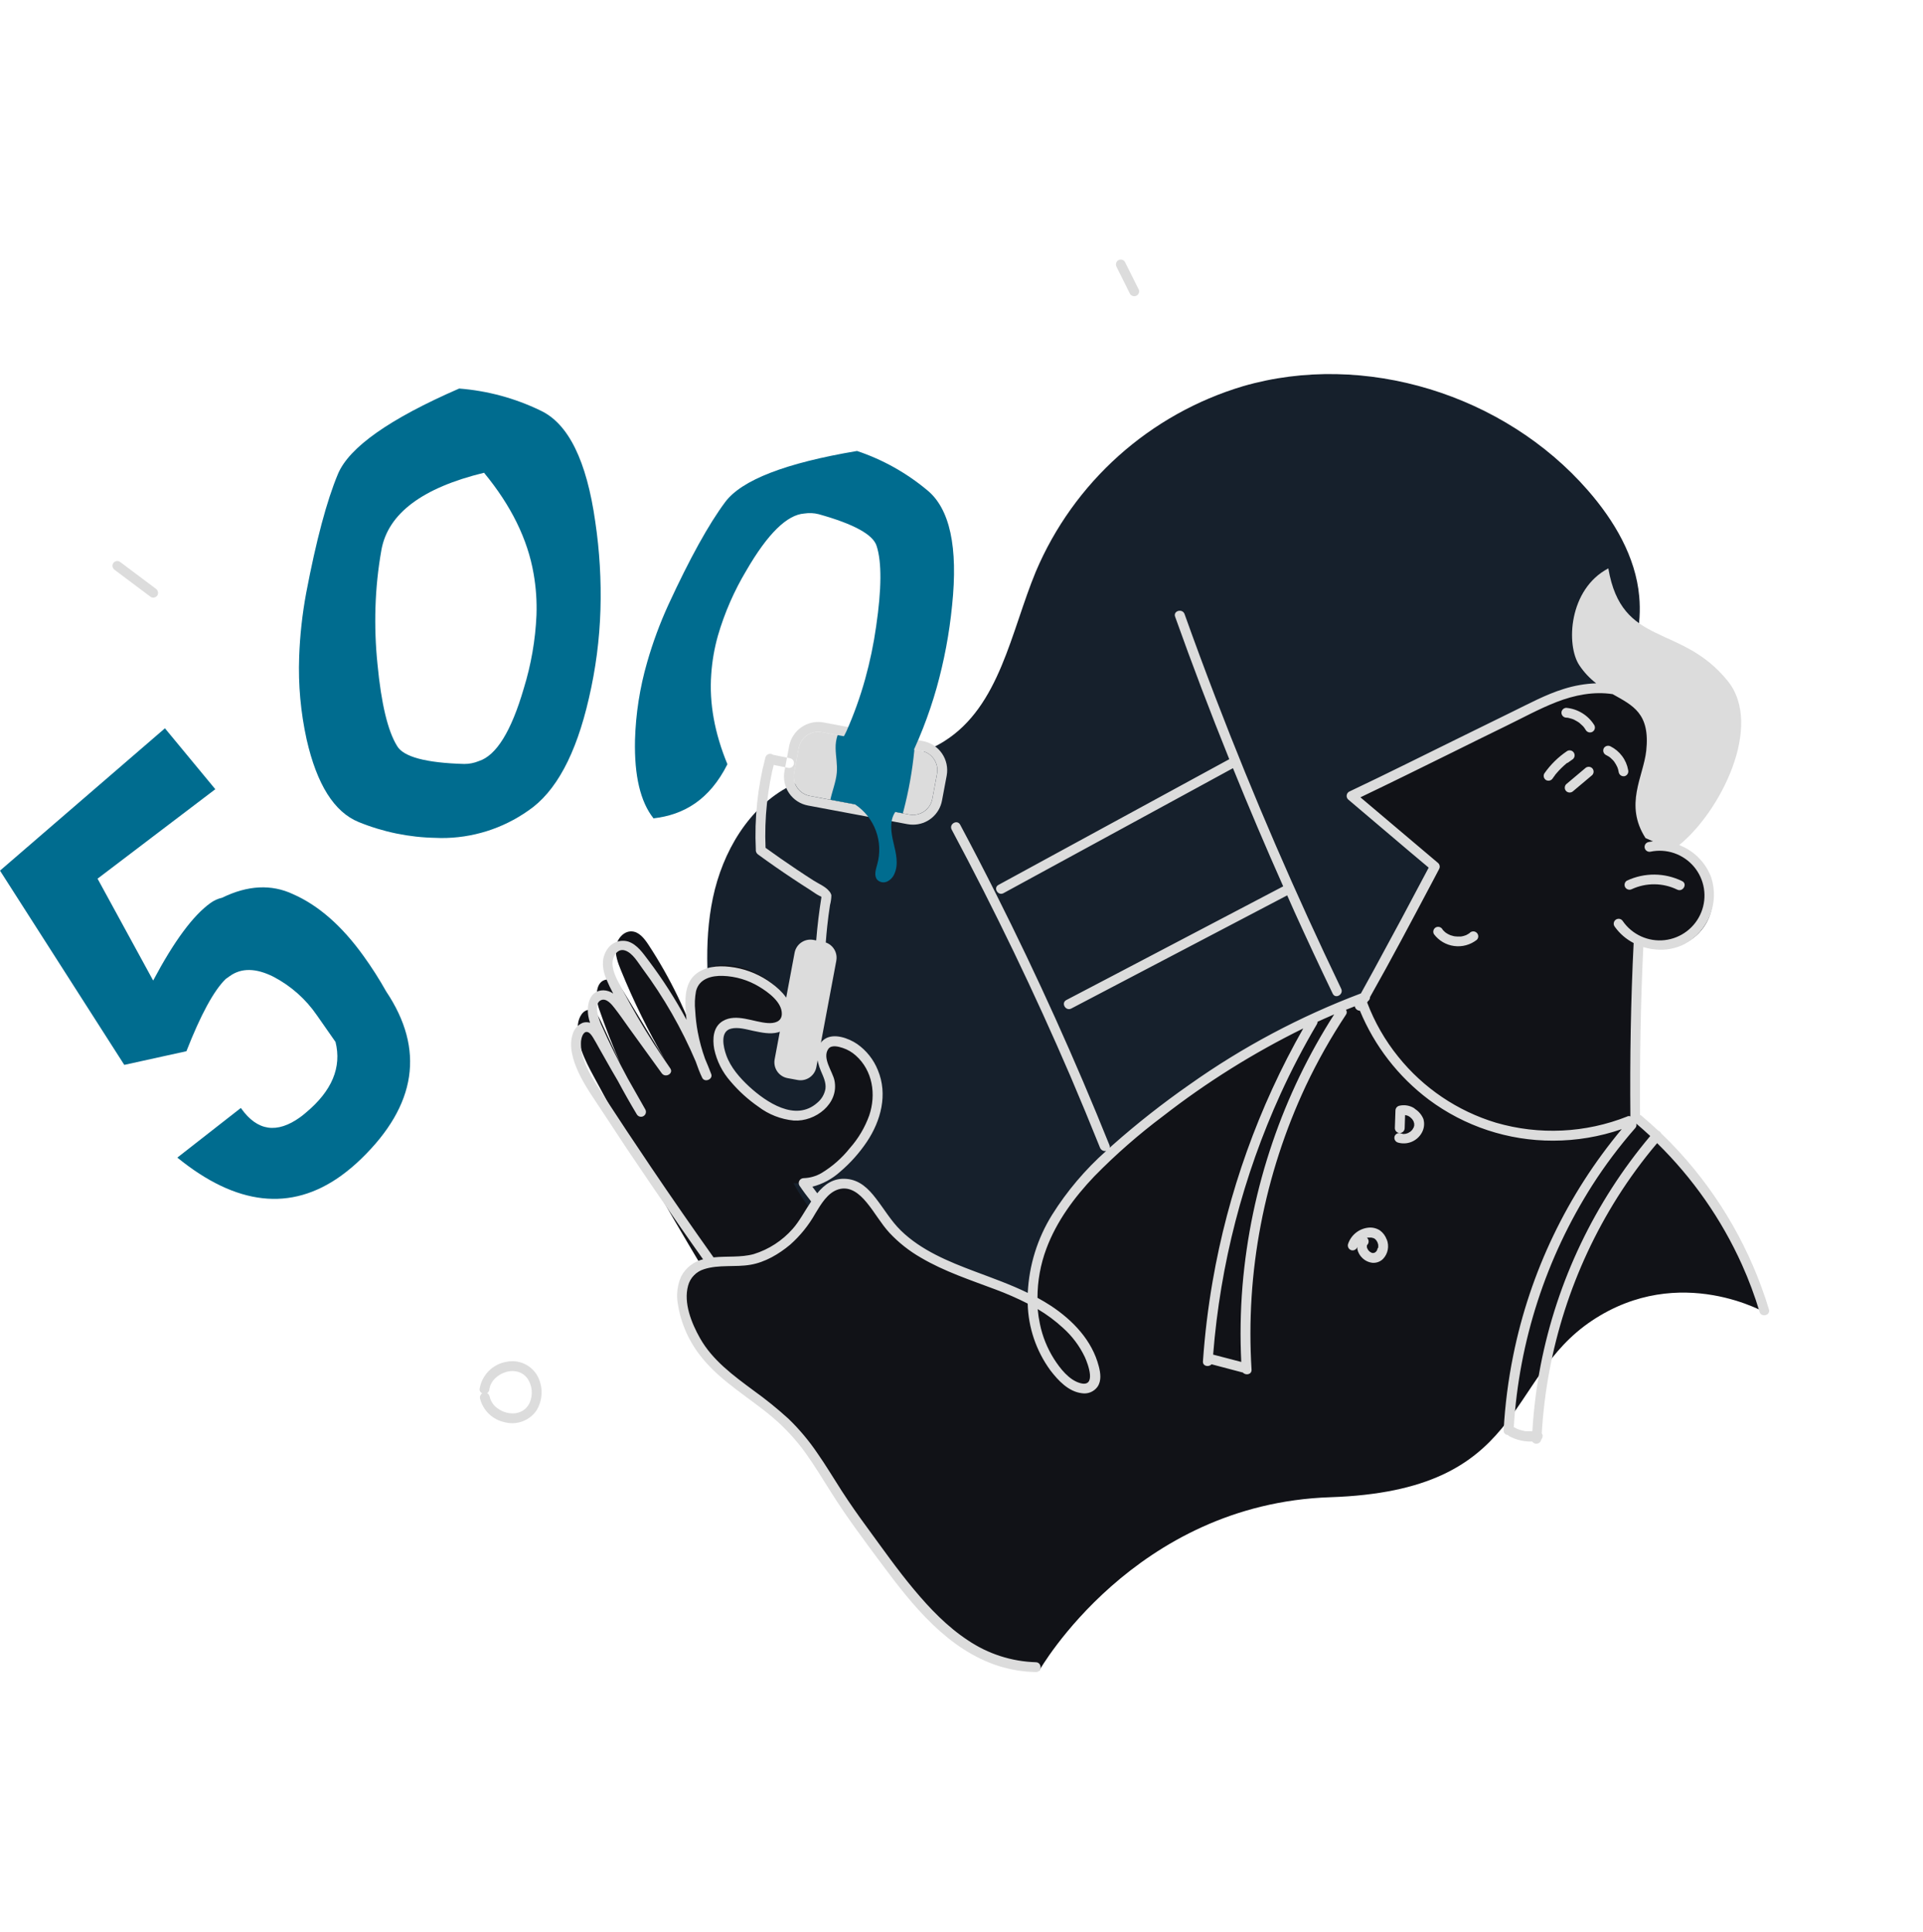 <svg width="200" height="201" viewBox="0 0 200 201" fill="none" xmlns="http://www.w3.org/2000/svg">
<path d="M93.531 136.628C88.446 135.015 83.058 133.199 79.724 129.035C76.881 125.481 76.003 120.783 75.326 116.279C74.909 113.513 74.53 110.74 74.19 107.962C73.602 103.119 73.139 98.166 74.146 93.39C75.153 88.614 77.85 83.974 82.187 81.736C87.16 79.175 93.477 80.08 98.205 77.1C103.988 73.463 105.124 65.752 107.73 59.456C109.68 54.857 112.62 50.745 116.341 47.413C120.063 44.081 124.473 41.611 129.258 40.179C141.919 36.492 156.471 41.057 165.131 50.989C167.87 54.126 170.115 57.895 170.486 62.038C171.53 73.691 158.114 82.267 157.352 93.938C156.842 101.761 162.203 109.041 161.859 116.871C161.652 121.572 159.345 126.011 156.148 129.457C152.95 132.903 148.906 135.468 144.729 137.638C131.896 144.291 117.592 147.598 103.141 147.251" fill="#16202C"/>
<path d="M170.728 116.761L170.418 116.621C170.357 110.624 170.418 104.984 170.758 98.253L170.792 98.12C171.71 98.557 172.737 98.712 173.742 98.565C174.748 98.417 175.687 97.974 176.44 97.291C177.193 96.609 177.727 95.718 177.972 94.732C178.218 93.745 178.165 92.708 177.82 91.752C177.452 90.807 176.825 89.984 176.01 89.38C175.195 88.776 174.226 88.414 173.214 88.337L176.459 75.112L168.408 72.05C165.897 71.574 163.203 72.261 160.9 73.367C153.944 76.7 147.076 80.204 140.916 83.129C140.916 83.129 146.699 88.058 149.583 90.46C149.583 90.46 144.801 99.511 142.243 104.066C133.487 107.284 125.435 112.264 118.255 118.223C114.343 121.469 110.567 125.176 108.73 129.915C108.033 131.734 107.696 133.671 107.737 135.619C106.615 135.034 105.456 134.521 104.267 134.085C99.971 132.449 95.202 131.044 92.478 127.34C91.239 125.659 90.032 123.316 87.947 123.465C86.43 123.577 85.521 124.962 84.688 126.326C83.875 125.302 83.148 124.212 82.514 123.067C84.059 123.193 85.501 122.309 86.702 121.329C88.743 119.659 90.549 117.458 90.913 114.846C91.277 112.233 89.763 109.243 87.171 108.692C86.903 108.624 86.623 108.624 86.355 108.692C85.586 108.917 85.334 109.913 85.491 110.699C85.647 111.485 86.055 112.216 86.089 113.016C86.168 114.829 84.154 116.189 82.348 116.043C80.541 115.897 78.994 114.682 77.715 113.4C76.184 111.852 74.789 109.917 74.844 107.743C74.832 107.309 74.95 106.881 75.184 106.515C76.612 104.539 80.541 108.11 81.929 106.107C82.511 105.267 82.004 104.1 81.344 103.318C79.973 101.697 78.037 100.658 75.929 100.409C74.874 100.29 73.684 100.43 72.983 101.222C72.442 101.831 72.303 102.695 72.252 103.508C72.119 105.468 72.303 107.437 72.796 109.338C71.497 105.421 69.692 101.691 67.425 98.243C67.006 97.613 66.472 96.93 65.724 96.882C64.88 96.824 64.183 97.644 64.067 98.481C63.952 99.317 64.265 100.151 64.585 100.933C65.893 104.152 67.429 107.273 69.18 110.274L64.914 103.253C64.493 102.573 63.894 101.773 63.078 101.892C61.88 102.062 61.914 103.807 62.309 104.954C62.969 106.865 63.703 108.751 64.513 110.611L62.472 106.189C62.241 105.682 61.914 105.11 61.36 105.049C60.635 104.974 60.179 105.831 60.105 106.556C59.911 108.457 60.836 110.277 61.744 111.958C65.386 118.718 69.181 125.393 73.129 131.983C69.568 133.49 71.915 139.249 73.942 141.524C76.432 144.32 79.885 146.089 82.504 148.763C85.276 151.59 86.981 155.277 89.341 158.457C94.467 165.359 99.488 173.608 108.087 173.764C108.087 173.764 117.952 156.416 138.361 155.736C158.771 155.056 156.39 143.49 165.574 137.368C174.758 131.245 183.847 136.663 183.847 136.663C181.497 128.897 176.938 121.982 170.728 116.761Z" fill="#111217"/>
<path d="M18.443 120.41L25.049 115.246L25.1 115.317C26.769 117.649 28.81 117.945 31.223 116.205C31.414 116.069 31.614 115.906 31.835 115.715C34.529 113.464 35.55 111.019 34.897 108.382C33.876 106.909 33.23 105.984 32.958 105.606C31.799 103.917 30.243 102.539 28.427 101.592C26.613 100.685 25.103 100.665 23.896 101.531L23.471 101.834C22.237 103.04 20.877 105.544 19.389 109.344L12.926 110.766L0 90.561L17.154 75.754L22.393 82.091L10.147 91.397L15.93 101.993C18.093 97.912 20.081 95.222 21.893 93.925C22.255 93.663 22.667 93.476 23.104 93.377C25.768 92.076 28.225 91.952 30.475 93.007C33.123 94.17 35.569 96.315 37.812 99.442C38.666 100.626 39.452 101.857 40.166 103.13C44.193 109.144 43.331 114.942 37.577 120.525C36.913 121.172 36.202 121.77 35.451 122.315C30.251 126.04 24.582 125.405 18.443 120.41ZM61.912 54.276C62.36 57.3 62.54 60.357 62.45 63.413C62.357 66.516 61.955 69.601 61.249 72.624C59.909 78.489 57.803 82.389 54.932 84.326C52.277 86.197 49.102 87.192 45.853 87.169L45.333 87.152C42.58 87.106 39.859 86.549 37.309 85.509C34.764 84.475 32.958 81.61 31.89 76.914C31.27 74.098 31.009 71.216 31.114 68.335C31.193 66.099 31.438 63.871 31.846 61.671C32.886 56.206 33.986 52.085 35.145 49.31C36.304 46.534 40.507 43.569 47.755 40.415C50.688 40.642 53.553 41.416 56.201 42.697C59.108 44.049 61.012 47.908 61.912 54.276ZM50.347 49.174C43.927 50.738 40.369 53.406 39.673 57.178C39.319 59.164 39.111 61.174 39.05 63.192C38.989 65.151 39.059 67.112 39.258 69.063C39.65 73.186 40.33 76.029 41.299 77.594C41.959 78.728 44.284 79.351 48.275 79.465C48.799 79.467 49.318 79.365 49.803 79.165C51.617 78.585 53.172 76.071 54.47 71.624C55.237 69.144 55.683 66.575 55.796 63.981C55.847 62.538 55.747 61.093 55.497 59.671C54.88 56.093 53.163 52.596 50.347 49.181V49.174Z" fill="#006C8F"/>
<path d="M95.808 78.091L85.476 76.155C84.359 75.946 83.284 76.682 83.075 77.799L82.59 80.387C82.381 81.504 83.117 82.579 84.234 82.788L94.565 84.724C95.682 84.933 96.757 84.197 96.967 83.08L97.451 80.492C97.661 79.375 96.925 78.3 95.808 78.091Z" fill="#DCDCDC"/>
<path d="M96 77.087L85.67 75.151C85.481 75.116 85.29 75.098 85.098 75.097C84.38 75.097 83.685 75.349 83.133 75.808C82.58 76.267 82.206 76.905 82.074 77.611L81.591 80.199C81.515 80.597 81.518 81.005 81.6 81.402C81.682 81.798 81.843 82.174 82.071 82.508C82.3 82.843 82.593 83.128 82.933 83.348C83.272 83.568 83.652 83.719 84.051 83.791L94.381 85.727C94.569 85.761 94.759 85.778 94.949 85.778C95.668 85.781 96.365 85.531 96.917 85.072C97.47 84.613 97.844 83.974 97.973 83.267L98.46 80.679C98.608 79.876 98.433 79.048 97.972 78.375C97.511 77.702 96.802 77.239 96 77.087ZM97.456 80.488L96.97 83.077C96.886 83.551 96.636 83.981 96.266 84.289C95.895 84.597 95.428 84.764 94.946 84.761C94.818 84.761 94.691 84.75 94.565 84.727L84.234 82.791C83.968 82.743 83.713 82.643 83.486 82.496C83.259 82.349 83.063 82.158 82.91 81.935C82.757 81.711 82.65 81.459 82.595 81.194C82.541 80.929 82.539 80.655 82.591 80.39L83.074 77.801C83.122 77.534 83.222 77.28 83.37 77.053C83.517 76.825 83.707 76.629 83.931 76.476C84.154 76.323 84.406 76.217 84.671 76.162C84.937 76.107 85.21 76.106 85.476 76.158L95.806 78.094C96.073 78.141 96.328 78.241 96.555 78.388C96.783 78.534 96.979 78.725 97.132 78.948C97.285 79.171 97.392 79.422 97.448 79.688C97.503 79.953 97.504 80.226 97.453 80.492L97.456 80.488ZM86.983 99.915L84.904 111C84.823 111.437 84.571 111.822 84.205 112.073C83.839 112.324 83.388 112.419 82.952 112.337L81.904 112.143C81.468 112.061 81.082 111.809 80.831 111.442C80.581 111.075 80.486 110.624 80.567 110.187L82.642 99.102C82.725 98.665 82.977 98.279 83.344 98.029C83.711 97.778 84.162 97.683 84.598 97.765L84.888 97.819C85.01 96.314 85.191 94.811 85.432 93.312C85.414 93.287 85.395 93.263 85.374 93.241C85.321 93.228 85.271 93.207 85.224 93.18C84.884 93.013 84.571 92.768 84.255 92.567C83.656 92.186 83.061 91.802 82.469 91.407C81.24 90.591 80.03 89.749 78.839 88.88C78.757 88.821 78.691 88.741 78.65 88.648C78.61 88.556 78.595 88.453 78.608 88.353C78.455 85.132 78.791 81.907 79.605 78.787C79.64 78.657 79.727 78.545 79.844 78.478C79.962 78.411 80.102 78.393 80.232 78.429C80.363 78.464 80.475 78.55 80.542 78.668C80.609 78.786 80.627 78.925 80.591 79.056C79.816 82.034 79.489 85.112 79.622 88.186C80.686 88.955 81.758 89.707 82.85 90.434C83.437 90.829 84.031 91.218 84.632 91.601C85.132 91.918 85.843 92.213 86.218 92.673C86.338 92.797 86.424 92.951 86.466 93.118C86.461 93.463 86.413 93.806 86.323 94.139C86.21 94.867 86.114 95.598 86.037 96.333C85.976 96.894 85.928 97.459 85.884 98.034C86.261 98.166 86.579 98.428 86.78 98.774C86.981 99.119 87.051 99.525 86.979 99.918L86.983 99.915ZM82.2 78.876C82.265 78.894 82.326 78.924 82.379 78.965C82.432 79.006 82.476 79.057 82.51 79.115C82.543 79.174 82.564 79.238 82.573 79.305C82.581 79.371 82.577 79.439 82.559 79.504C82.541 79.568 82.511 79.629 82.47 79.682C82.429 79.735 82.378 79.78 82.32 79.813C82.261 79.846 82.197 79.868 82.13 79.876C82.064 79.885 81.996 79.88 81.931 79.862L80.251 79.522C80.12 79.486 80.009 79.4 79.942 79.281C79.875 79.163 79.858 79.024 79.894 78.893C79.93 78.762 80.017 78.651 80.135 78.584C80.253 78.517 80.392 78.5 80.523 78.536L82.2 78.876Z" fill="#DCDCDC"/>
<path d="M87.115 76.462C86.964 76.906 86.894 77.374 86.907 77.843C86.924 78.7 87.108 79.543 87.026 80.404C86.941 81.333 86.553 82.275 86.363 83.186L88.921 83.666C89.918 84.328 90.68 85.289 91.095 86.412C91.511 87.534 91.559 88.76 91.234 89.911C91.084 90.449 90.877 91.085 91.234 91.507C91.364 91.64 91.531 91.73 91.713 91.765C91.896 91.799 92.085 91.777 92.254 91.701C92.591 91.543 92.859 91.267 93.006 90.925C93.482 89.925 93.19 88.748 92.931 87.673C92.673 86.598 92.486 85.37 93.112 84.459L93.016 84.435L93.897 84.598C93.928 84.493 93.959 84.384 93.986 84.278C94.512 82.251 94.881 80.186 95.088 78.101C95.088 78.053 95.088 78.006 95.088 77.958L87.115 76.462Z" fill="#006C8F"/>
<path d="M169.199 91.606C170.099 91.181 171.084 90.964 172.08 90.972C173.076 90.981 174.057 91.213 174.951 91.653C175.539 91.946 175.022 92.827 174.434 92.534C173.7 92.178 172.896 91.989 172.08 91.981C171.264 91.973 170.457 92.146 169.716 92.487C169.6 92.546 169.466 92.56 169.34 92.526C169.214 92.493 169.106 92.413 169.035 92.303C168.966 92.189 168.944 92.052 168.974 91.921C169.005 91.79 169.085 91.677 169.199 91.606ZM164.872 79.904L162.892 81.571C162.797 81.667 162.744 81.797 162.744 81.932C162.744 82.067 162.797 82.196 162.892 82.292C162.99 82.385 163.119 82.436 163.253 82.436C163.387 82.436 163.516 82.385 163.613 82.292L165.593 80.626C165.688 80.529 165.741 80.4 165.741 80.265C165.741 80.13 165.688 80 165.593 79.904C165.496 79.812 165.367 79.76 165.232 79.76C165.098 79.76 164.969 79.812 164.872 79.904ZM163.035 79.343H163.055L163.11 79.302L163.185 79.248C163.29 79.17 163.396 79.095 163.504 79.023C163.565 78.989 163.618 78.942 163.66 78.887C163.702 78.831 163.733 78.768 163.75 78.7C163.768 78.633 163.771 78.563 163.761 78.494C163.751 78.425 163.728 78.358 163.692 78.299C163.622 78.183 163.51 78.1 163.38 78.066C163.249 78.032 163.111 78.051 162.994 78.118C162.061 78.743 161.254 79.537 160.613 80.459C160.55 80.574 160.534 80.708 160.567 80.835C160.601 80.962 160.682 81.07 160.793 81.139C160.911 81.205 161.05 81.222 161.181 81.188C161.311 81.154 161.424 81.07 161.494 80.955C161.562 80.857 161.634 80.751 161.712 80.659V80.639L161.759 80.581L161.879 80.438C162.043 80.242 162.218 80.055 162.402 79.877C162.579 79.704 162.766 79.537 162.957 79.377C162.984 79.368 163.01 79.356 163.035 79.343ZM162.906 73.628C162.771 73.629 162.641 73.683 162.546 73.779C162.451 73.874 162.396 74.004 162.396 74.139C162.399 74.273 162.454 74.401 162.549 74.496C162.644 74.591 162.772 74.645 162.906 74.649H162.987L163.154 74.68C163.27 74.707 163.382 74.737 163.494 74.775C163.55 74.791 163.605 74.811 163.658 74.836L163.743 74.877C163.849 74.928 163.953 74.986 164.052 75.05C164.102 75.078 164.149 75.108 164.195 75.142L164.27 75.197C164.362 75.27 164.449 75.35 164.532 75.435C164.613 75.503 164.686 75.581 164.749 75.666C164.755 75.678 164.761 75.69 164.77 75.7C164.79 75.724 164.807 75.751 164.824 75.775C164.841 75.799 164.896 75.88 164.926 75.935C164.96 75.993 165.005 76.043 165.059 76.084C165.112 76.124 165.173 76.153 165.238 76.17C165.303 76.187 165.371 76.191 165.437 76.182C165.504 76.173 165.568 76.151 165.625 76.117C165.683 76.083 165.734 76.038 165.774 75.984C165.815 75.931 165.844 75.87 165.861 75.805C165.878 75.74 165.882 75.672 165.873 75.606C165.864 75.539 165.841 75.475 165.807 75.418C165.494 74.916 165.07 74.493 164.566 74.183C164.063 73.872 163.495 73.683 162.906 73.628ZM167.886 79.231C168.01 79.408 168.118 79.596 168.209 79.792L168.239 79.877L168.291 80.03C168.322 80.142 168.347 80.256 168.365 80.37C168.402 80.501 168.489 80.612 168.606 80.678C168.724 80.746 168.864 80.763 168.995 80.728C169.12 80.686 169.225 80.598 169.289 80.482C169.352 80.366 169.368 80.23 169.335 80.102C169.243 79.574 169.028 79.075 168.707 78.646C168.387 78.216 167.971 77.868 167.491 77.629C167.375 77.569 167.241 77.555 167.115 77.589C166.99 77.623 166.881 77.703 166.811 77.812C166.744 77.93 166.725 78.069 166.759 78.2C166.794 78.331 166.878 78.444 166.995 78.513C167.097 78.561 167.196 78.615 167.29 78.676L167.437 78.775L167.481 78.812C167.567 78.884 167.649 78.962 167.726 79.044C167.763 79.085 167.801 79.122 167.835 79.163L167.882 79.224L167.886 79.231ZM152.83 97.065L152.732 97.13C152.667 97.171 152.596 97.212 152.528 97.246L152.46 97.276L152.388 97.303L152.164 97.371C152.092 97.388 152.021 97.402 151.946 97.412H151.905H151.786C151.633 97.42 151.479 97.415 151.327 97.395H151.31L151.17 97.368C151.092 97.351 151.015 97.33 150.939 97.303L150.851 97.276L150.772 97.242L150.606 97.164C150.538 97.126 150.47 97.086 150.405 97.041L150.334 96.99L150.286 96.95C150.228 96.899 150.17 96.844 150.116 96.786L150.038 96.701V96.684L150.017 96.654C149.946 96.54 149.834 96.458 149.705 96.424C149.575 96.39 149.438 96.406 149.32 96.47C149.204 96.539 149.119 96.651 149.085 96.781C149.051 96.912 149.069 97.05 149.136 97.167C149.387 97.503 149.702 97.786 150.064 97.998C150.426 98.21 150.826 98.348 151.242 98.402C151.657 98.457 152.08 98.428 152.484 98.317C152.888 98.206 153.266 98.015 153.596 97.756C153.691 97.66 153.745 97.531 153.745 97.395C153.745 97.26 153.691 97.13 153.596 97.035C153.545 96.983 153.484 96.943 153.417 96.916C153.35 96.89 153.278 96.878 153.206 96.88C153.134 96.883 153.063 96.901 152.999 96.933C152.934 96.965 152.877 97.01 152.83 97.065ZM183.006 136.466C182.503 134.788 181.89 133.145 181.172 131.547C179.043 126.821 176.051 122.535 172.349 118.907C170.85 120.678 169.476 122.551 168.236 124.513C163.574 131.91 160.861 140.367 160.351 149.096C160.381 149.139 160.406 149.184 160.426 149.232C160.448 149.315 160.449 149.403 160.429 149.486C160.408 149.57 160.368 149.648 160.31 149.712C160.296 149.817 160.25 149.915 160.179 149.994C160.107 150.073 160.014 150.128 159.91 150.152C159.807 150.177 159.699 150.17 159.6 150.132C159.5 150.094 159.415 150.027 159.355 149.94C158.526 149.974 157.703 149.784 156.973 149.389C156.916 149.357 156.866 149.313 156.827 149.259C156.765 149.259 156.704 149.246 156.647 149.221C156.59 149.195 156.539 149.158 156.498 149.112C156.456 149.066 156.424 149.012 156.405 148.953C156.386 148.894 156.379 148.831 156.385 148.769C156.528 146.156 156.861 143.556 157.382 140.99C159.128 132.326 163.007 124.234 168.668 117.448C166.37 118.242 163.956 118.648 161.525 118.648C156.868 118.66 152.333 117.162 148.599 114.379C145.428 111.993 142.956 108.801 141.438 105.134C141.309 105.131 141.186 105.083 141.088 104.999C140.991 104.914 140.926 104.798 140.904 104.671C140.598 104.79 140.292 104.909 139.986 105.035C140.039 105.109 140.068 105.198 140.068 105.289C140.068 105.38 140.039 105.468 139.986 105.542C138.415 107.915 137.015 110.398 135.799 112.971C133.651 117.557 132.084 122.393 131.132 127.367C130.176 132.337 129.852 137.408 130.166 142.459C130.2 142.99 129.546 143.089 129.268 142.769L126.005 141.908C125.726 142.228 125.073 142.126 125.111 141.599C125.304 138.822 125.638 136.056 126.111 133.313C127.711 124.054 130.902 115.143 135.543 106.974C130.387 109.508 125.503 112.563 120.968 116.09C118.431 117.991 116.043 120.082 113.824 122.346C111.739 124.533 109.885 127.037 108.824 129.891C108.215 131.523 107.903 133.251 107.902 134.993C108.375 135.252 108.841 135.524 109.297 135.823C111.576 137.33 113.583 139.415 114.28 142.126C114.457 142.806 114.573 143.613 114.151 144.239C113.971 144.493 113.723 144.691 113.435 144.811C113.148 144.931 112.832 144.969 112.525 144.919C111.123 144.756 110.052 143.592 109.242 142.538C107.769 140.517 106.946 138.095 106.885 135.595C105.803 135.044 104.69 134.556 103.552 134.132C100.919 133.139 98.208 132.255 95.772 130.816C94.562 130.124 93.463 129.254 92.51 128.237C91.612 127.258 90.976 126.091 90.129 125.071C89.408 124.196 88.428 123.346 87.21 123.71C86.067 124.05 85.377 125.275 84.799 126.22C84.114 127.44 83.229 128.537 82.183 129.465C81.006 130.448 79.574 131.299 78.046 131.557C76.451 131.83 74.76 131.513 73.206 132.023C72.811 132.144 72.452 132.363 72.165 132.661C71.879 132.959 71.672 133.325 71.566 133.724C71.066 135.53 71.927 137.636 72.801 139.187C74.097 141.49 76.281 143.085 78.363 144.63C79.631 145.54 80.847 146.522 82.002 147.572C83.122 148.654 84.126 149.849 84.999 151.137C85.901 152.426 86.7 153.773 87.557 155.1C88.415 156.426 89.258 157.624 90.153 158.842C91.755 161.032 93.32 163.264 95.058 165.339C96.701 167.308 98.514 169.203 100.667 170.618C102.758 172.032 105.208 172.824 107.732 172.9C108.389 172.917 108.389 173.938 107.732 173.921C106.419 173.897 105.117 173.686 103.864 173.291C98.589 171.608 94.912 167.005 91.734 162.726C89.928 160.291 88.098 157.862 86.482 155.294C85.591 153.885 84.724 152.457 83.761 151.106C82.778 149.749 81.636 148.515 80.359 147.429C77.951 145.388 75.091 143.776 73.07 141.306C71.699 139.665 70.806 137.679 70.488 135.564C70.329 134.606 70.459 133.623 70.859 132.738C71.093 132.304 71.415 131.924 71.805 131.623C72.194 131.321 72.643 131.104 73.121 130.986C72.359 129.911 71.597 128.84 70.849 127.758C68.962 125.05 67.101 122.329 65.267 119.594C64.36 118.22 63.453 116.842 62.545 115.461C61.702 114.175 60.787 112.9 60.144 111.498C59.613 110.338 59.123 108.818 59.569 107.552C59.644 107.29 59.778 107.048 59.96 106.845C60.143 106.642 60.37 106.484 60.623 106.382C60.867 106.311 61.125 106.311 61.368 106.382C61.287 106.151 61.225 105.913 61.185 105.671C61.001 104.532 61.314 103.011 62.756 103.008C63.123 103.018 63.478 103.136 63.777 103.348C63.506 102.845 63.261 102.328 63.042 101.8C62.668 100.875 62.518 99.834 63.042 98.933C63.25 98.522 63.595 98.198 64.018 98.017C64.441 97.835 64.915 97.809 65.355 97.943C66.291 98.266 66.882 99.164 67.454 99.916C68.926 101.866 70.245 103.926 71.4 106.08C71.376 105.835 71.345 105.586 71.328 105.338C71.243 104.008 71.185 102.379 72.271 101.406C73.243 100.535 74.652 100.423 75.9 100.566C77.312 100.724 78.665 101.216 79.849 102.001C80.917 102.715 82.098 103.746 82.326 105.079C82.424 105.571 82.333 106.081 82.071 106.508C81.81 106.935 81.396 107.247 80.914 107.382C80.087 107.607 79.189 107.399 78.373 107.233C77.638 107.08 76.767 106.804 76.016 107.001C74.856 107.301 75.24 108.937 75.533 109.753C75.992 111.036 76.934 112.107 77.914 113.019C79.672 114.628 82.734 116.737 85.013 114.696C85.453 114.33 85.749 113.82 85.85 113.257C85.938 112.597 85.618 111.971 85.37 111.383C84.928 110.342 84.662 108.865 85.744 108.097C86.721 107.416 88.268 107.995 89.146 108.593C90.114 109.271 90.863 110.217 91.302 111.315C92.35 113.828 91.622 116.577 90.159 118.764C89.377 119.928 88.438 120.978 87.37 121.887C86.549 122.629 85.561 123.161 84.489 123.438C84.652 123.666 84.829 123.88 84.996 124.118C85.771 123.179 86.697 122.506 88.057 122.625C89.418 122.744 90.323 123.645 91.085 124.639C91.959 125.758 92.663 126.986 93.683 127.986C95.809 130.064 98.65 131.224 101.392 132.255C103.245 132.952 105.116 133.615 106.892 134.483C107.029 131.601 107.901 128.802 109.426 126.353C110.977 123.885 112.87 121.65 115.049 119.713C114.918 119.744 114.781 119.727 114.662 119.664C114.543 119.602 114.451 119.498 114.403 119.373C113.409 116.897 112.389 114.43 111.341 111.974C107.586 103.246 103.465 94.686 98.98 86.296C98.67 85.718 99.551 85.204 99.861 85.782C101.14 88.177 102.387 90.586 103.603 93.011C107.895 101.544 111.824 110.246 115.389 119.118C115.424 119.2 115.433 119.292 115.416 119.38L115.736 119.091C118.273 116.847 120.938 114.752 123.716 112.815C129.228 108.905 135.218 105.718 141.54 103.331C141.994 102.508 142.448 101.684 142.901 100.858C144.822 97.336 146.718 93.8 148.589 90.249L146.619 88.592C144.476 86.778 142.338 84.964 140.204 83.149C140.149 83.094 140.108 83.026 140.083 82.952C140.058 82.878 140.05 82.8 140.061 82.722C140.071 82.645 140.098 82.571 140.141 82.506C140.184 82.441 140.242 82.386 140.309 82.347C142.271 81.415 144.228 80.467 146.18 79.503C149.881 77.686 153.568 75.846 157.273 74.043C159.025 73.19 160.77 72.237 162.634 71.662C163.727 71.315 164.862 71.117 166.008 71.074C165.327 70.55 164.737 69.918 164.26 69.203C162.855 67.108 163.144 61.287 167.273 59.121C168.675 67.393 174.801 64.791 179.689 70.829C183.455 75.486 178.907 84.459 174.645 87.898C175.404 88.192 176.093 88.643 176.667 89.221C177.24 89.8 177.685 90.493 177.971 91.255C178.394 92.555 178.347 93.961 177.841 95.23C177.335 96.498 176.4 97.55 175.199 98.201C174.427 98.591 173.574 98.792 172.709 98.787C172.099 98.785 171.492 98.692 170.91 98.511C170.627 104.328 170.536 110.144 170.57 115.968C170.63 115.989 170.685 116.021 170.733 116.063C171.321 116.556 171.896 117.084 172.457 117.597C172.596 117.653 172.709 117.758 172.774 117.893C173.411 118.503 174.027 119.133 174.621 119.781C178.926 124.48 182.122 130.085 183.972 136.184C184.179 136.806 183.193 137.078 183.006 136.466ZM84.36 124.969C83.935 124.431 83.523 123.883 83.142 123.315C83.098 123.238 83.074 123.15 83.074 123.061C83.074 122.971 83.097 122.883 83.142 122.806C83.186 122.728 83.25 122.663 83.327 122.618C83.404 122.572 83.491 122.548 83.581 122.547C84.236 122.528 84.876 122.346 85.442 122.016C86.569 121.334 87.567 120.456 88.387 119.424C89.27 118.429 89.954 117.274 90.404 116.022C91.136 113.852 90.772 111.359 89 109.787C88.606 109.433 88.143 109.165 87.639 109.001C87.2 108.859 86.482 108.661 86.156 109.097C85.475 110.053 86.595 111.447 86.788 112.389C87.278 114.808 84.805 116.692 82.564 116.556C81.219 116.428 79.937 115.926 78.863 115.107C77.792 114.364 76.824 113.483 75.982 112.488C75.132 111.529 74.546 110.367 74.281 109.114C74.094 108.063 74.158 106.804 75.179 106.202C76.58 105.375 78.393 106.328 79.863 106.416C80.516 106.457 81.285 106.297 81.312 105.488C81.353 104.246 79.887 103.192 78.951 102.63C77.812 101.941 76.516 101.555 75.186 101.508C73.999 101.47 72.713 101.797 72.39 103.09C72.26 103.77 72.233 104.466 72.308 105.154C72.347 105.88 72.432 106.603 72.563 107.318C72.742 108.273 72.997 109.213 73.325 110.127C73.552 110.654 73.767 111.185 73.971 111.723C74.179 112.264 73.291 112.634 73.036 112.114C72.781 111.593 72.553 110.988 72.356 110.413C70.899 106.984 69.041 103.741 66.821 100.749C66.355 100.127 65.801 99.12 65.001 98.865C64.202 98.61 63.702 99.511 63.699 100.181C63.699 101.202 64.331 102.161 64.78 103.021C65.27 103.958 65.779 104.882 66.308 105.794C67.364 107.608 68.498 109.385 69.709 111.124C70.087 111.665 69.206 112.162 68.825 111.638L65.382 106.875C64.899 106.195 64.43 105.515 63.93 104.875C63.641 104.498 63.09 103.8 62.528 104.025C61.671 104.365 62.28 106.025 62.528 106.58C63.369 108.481 64.294 110.342 65.284 112.172L67.11 115.393C67.179 115.51 67.198 115.649 67.164 115.78C67.13 115.911 67.045 116.024 66.928 116.092C66.811 116.161 66.672 116.18 66.541 116.146C66.41 116.112 66.298 116.027 66.229 115.91C65.549 114.776 64.892 113.617 64.26 112.434L63.596 111.294L62.3 109.008C62.093 108.644 61.899 108.27 61.675 107.916C61.542 107.702 61.334 107.393 61.083 107.345C60.641 107.263 60.464 107.964 60.43 108.284C60.389 108.916 60.478 109.551 60.692 110.148C61.117 111.485 61.933 112.668 62.692 113.839C64.343 116.374 66.015 118.896 67.709 121.404C69.838 124.556 72.006 127.684 74.213 130.789C75.604 130.642 77.029 130.819 78.39 130.448C79.958 129.962 81.361 129.052 82.445 127.819C83.128 127.054 83.707 125.952 84.373 124.955L84.36 124.969ZM107.926 136.194C107.973 136.714 108.052 137.231 108.161 137.741C108.427 139.021 108.92 140.242 109.617 141.347C110.246 142.33 111.181 143.551 112.358 143.871C114.059 144.327 113.171 141.902 112.824 141.15C112.278 140.003 111.509 138.976 110.562 138.129C109.759 137.388 108.88 136.733 107.94 136.177L107.926 136.194ZM138.761 105.511C138.408 105.661 138.057 105.814 137.71 105.971C137.486 106.069 137.268 106.178 137.03 106.28C137.033 106.372 137.008 106.462 136.959 106.539C135.579 108.88 134.322 111.292 133.193 113.764C129.287 122.331 126.911 131.515 126.172 140.902L129.097 141.664C128.968 139.035 129.01 136.401 129.223 133.779C129.649 128.668 130.703 123.63 132.363 118.778C133.955 114.115 136.103 109.66 138.761 105.511ZM169.25 116.121C169.352 116.082 169.464 116.082 169.566 116.121C169.512 110.11 169.607 104.1 169.906 98.093C169.124 97.692 168.449 97.108 167.94 96.392C167.898 96.337 167.867 96.274 167.85 96.207C167.832 96.14 167.829 96.07 167.839 96.002C167.85 95.933 167.874 95.868 167.91 95.809C167.947 95.75 167.995 95.7 168.052 95.66C168.109 95.621 168.173 95.593 168.241 95.579C168.309 95.565 168.379 95.566 168.447 95.579C168.515 95.594 168.579 95.621 168.636 95.661C168.692 95.701 168.74 95.751 168.777 95.81C169.257 96.503 169.916 97.053 170.684 97.401C171.451 97.749 172.299 97.883 173.137 97.788C173.974 97.692 174.771 97.372 175.441 96.86C176.111 96.349 176.629 95.665 176.942 94.882C177.254 94.099 177.348 93.246 177.215 92.414C177.081 91.581 176.724 90.801 176.182 90.155C175.64 89.51 174.933 89.023 174.136 88.747C173.34 88.471 172.483 88.416 171.658 88.589C171.525 88.616 171.387 88.59 171.274 88.516C171.161 88.441 171.082 88.325 171.054 88.192C171.027 88.06 171.053 87.922 171.127 87.808C171.202 87.695 171.318 87.616 171.451 87.588C171.607 87.555 171.76 87.534 171.917 87.514L171.141 87.174C168.906 83.69 170.917 80.809 171.216 78.091C171.634 74.19 169.825 73.39 167.722 72.203C165.756 71.897 163.746 72.302 161.909 73.013C160.072 73.724 158.29 74.713 156.511 75.574C154.732 76.435 152.898 77.35 151.096 78.241C147.901 79.819 144.704 81.398 141.489 82.935L141.687 83.102C144.317 85.335 146.951 87.564 149.589 89.786C149.668 89.866 149.718 89.969 149.733 90.08C149.748 90.191 149.726 90.304 149.67 90.402L148.953 91.762C146.833 95.756 144.721 99.766 142.49 103.709C142.491 103.795 142.471 103.881 142.431 103.958C142.392 104.036 142.333 104.102 142.262 104.151L142.19 104.277C142.96 106.317 144.051 108.221 145.422 109.917C148.038 113.177 151.58 115.569 155.582 116.778C160.083 118.089 164.893 117.861 169.25 116.131V116.121ZM171.631 118.162C171.158 117.723 170.678 117.295 170.185 116.876C170.206 116.957 170.207 117.042 170.187 117.124C170.166 117.205 170.126 117.28 170.07 117.342C168.434 119.21 166.941 121.197 165.603 123.288C160.791 130.851 157.982 139.513 157.439 148.46C157.46 148.464 157.481 148.469 157.501 148.477C157.603 148.535 157.708 148.582 157.814 148.633L157.888 148.661L158.042 148.718C158.248 148.786 158.46 148.837 158.674 148.871H158.715H158.746H158.933C159.042 148.871 159.15 148.871 159.273 148.871H159.375C159.508 146.575 159.793 144.29 160.229 142.031C161.938 133.245 165.856 125.039 171.614 118.186L171.631 118.162ZM147.139 115.308C146.902 115.149 146.635 115.041 146.353 114.992C146.072 114.943 145.784 114.953 145.507 115.022C145.4 115.054 145.306 115.118 145.238 115.207C145.171 115.296 145.134 115.404 145.133 115.516L145.071 117.342C145.071 117.477 145.125 117.607 145.221 117.703C145.316 117.799 145.446 117.852 145.582 117.852C145.717 117.852 145.847 117.799 145.942 117.703C146.038 117.607 146.092 117.477 146.092 117.342C146.109 116.89 146.122 116.437 146.136 115.982C146.206 115.995 146.275 116.012 146.343 116.033C146.391 116.05 146.446 116.08 146.367 116.033L146.49 116.094C146.53 116.116 146.568 116.139 146.605 116.165L146.65 116.196C146.715 116.246 146.775 116.302 146.83 116.363L146.908 116.451C146.83 116.359 146.908 116.451 146.929 116.492L146.99 116.59C146.998 116.608 147.007 116.625 147.017 116.641C147.041 116.72 147.065 116.795 147.085 116.873C147.085 116.92 147.085 116.965 147.085 117.009C147.083 117.035 147.083 117.061 147.085 117.087L147.068 117.141L147.037 117.25L147.02 117.291C146.983 117.359 146.929 117.427 146.898 117.499C146.867 117.537 146.833 117.574 146.796 117.607L146.714 117.686L146.694 117.703C146.619 117.747 146.551 117.795 146.476 117.835L146.425 117.863C146.384 117.863 146.347 117.893 146.306 117.903L146.16 117.941H146.129C146.061 117.941 145.908 117.978 145.854 117.941C145.854 117.941 145.959 117.968 145.898 117.941C145.868 117.932 145.837 117.925 145.806 117.92C145.758 117.909 145.71 117.894 145.663 117.876C145.535 117.84 145.398 117.855 145.281 117.919C145.164 117.983 145.077 118.089 145.037 118.216C145.004 118.344 145.02 118.48 145.083 118.597C145.147 118.713 145.252 118.801 145.377 118.842C145.843 118.982 146.342 118.959 146.793 118.778C147.244 118.597 147.621 118.268 147.861 117.846C147.987 117.629 148.068 117.388 148.099 117.139C148.13 116.89 148.11 116.638 148.041 116.397C147.861 115.954 147.544 115.581 147.136 115.332L147.139 115.308ZM144.228 128.914C144.366 129.256 144.402 129.63 144.333 129.993C144.264 130.355 144.091 130.689 143.837 130.955C143.695 131.093 143.525 131.2 143.34 131.269C143.154 131.337 142.956 131.366 142.758 131.353C142.361 131.313 141.988 131.14 141.7 130.863C141.431 130.615 141.246 130.29 141.17 129.931C141.163 129.857 141.163 129.782 141.17 129.707C141.128 129.83 141.041 129.933 140.927 129.996C140.814 130.059 140.681 130.077 140.554 130.047C140.424 130.009 140.315 129.922 140.248 129.805C140.182 129.687 140.163 129.549 140.197 129.418C140.347 128.95 140.632 128.537 141.015 128.231C141.399 127.924 141.864 127.737 142.353 127.693C142.767 127.658 143.18 127.762 143.527 127.989C143.849 128.227 144.092 128.557 144.224 128.935L144.228 128.914ZM142.323 128.707C142.347 128.72 142.384 128.714 142.319 128.727L142.323 128.707ZM143.343 129.789C143.342 129.775 143.342 129.761 143.343 129.748C143.342 129.758 143.342 129.768 143.343 129.778C143.347 129.717 143.347 129.656 143.343 129.595C143.343 129.567 143.343 129.537 143.343 129.51C143.343 129.448 143.316 129.387 143.299 129.329L143.268 129.234C143.241 129.186 143.221 129.139 143.19 129.091L143.136 129.01C143.095 128.965 143.058 128.921 143.013 128.88L142.942 128.833C142.918 128.818 142.893 128.804 142.867 128.792C142.789 128.768 142.717 128.748 142.639 128.731H142.544C142.47 128.736 142.396 128.736 142.323 128.731H142.262L142.173 128.751L142.197 128.772C142.291 128.868 142.343 128.997 142.343 129.132C142.343 129.267 142.291 129.396 142.197 129.493C142.184 129.511 142.172 129.53 142.163 129.55C142.163 129.55 142.163 129.567 142.163 129.574C142.163 129.581 142.163 129.591 142.163 129.608C142.163 129.625 142.163 129.642 142.163 129.653C142.163 129.663 142.163 129.69 142.163 129.71C142.163 129.731 142.163 129.727 142.163 129.734C142.163 129.741 142.183 129.802 142.194 129.836C142.206 129.866 142.221 129.894 142.238 129.921L142.289 130.003V130.023C142.333 130.073 142.379 130.121 142.428 130.166L142.455 130.19L142.513 130.231C142.55 130.253 142.587 130.274 142.626 130.292L142.66 130.309H142.643L142.721 130.329H142.758H142.867L142.956 130.302L143.024 130.265L143.051 130.248C143.066 130.235 143.081 130.221 143.095 130.207C143.115 130.19 143.132 130.166 143.153 130.146L143.19 130.091L143.234 130.006C143.234 129.952 143.268 129.901 143.282 129.846V129.792C143.282 129.792 143.33 129.836 143.333 129.809L143.343 129.789ZM142.663 130.289H142.68C142.622 130.292 142.619 130.295 142.639 130.309L142.663 130.289ZM143.343 129.802V129.778C143.334 129.791 143.329 129.807 143.33 129.823L143.343 129.802ZM104.365 92.905L123.104 82.7L128.233 79.904C129.907 84.029 131.649 88.126 133.458 92.194C127.621 95.251 121.785 98.313 115.95 101.379L110.902 104.022C110.321 104.328 110.838 105.209 111.419 104.903L129.268 95.548L133.873 93.133C134.125 93.694 134.373 94.259 134.628 94.834C135.921 97.691 137.248 100.533 138.608 103.358C138.894 103.95 139.775 103.433 139.489 102.845C137.115 97.901 134.839 92.912 132.662 87.878C130.485 82.843 128.411 77.758 126.441 72.621C125.325 69.717 124.245 66.8 123.199 63.873C122.978 63.26 121.992 63.532 122.216 64.145C123.996 69.134 125.874 74.075 127.849 78.969L109.205 89.123L103.851 92.041C103.273 92.337 103.79 93.218 104.365 92.905Z" fill="#DCDCDC"/>
<path d="M50.899 144.486C50.899 144.544 50.916 144.414 50.92 144.397C50.923 144.38 50.95 144.271 50.967 144.21C50.995 144.111 51.035 144.015 51.086 143.925C51.182 143.731 51.31 143.555 51.464 143.404C51.777 143.084 52.167 142.85 52.596 142.724C53.023 142.583 53.482 142.576 53.913 142.703C54.303 142.826 54.642 143.075 54.876 143.411C55.111 143.766 55.256 144.174 55.297 144.598C55.338 145.025 55.274 145.456 55.11 145.853C54.943 146.262 54.637 146.598 54.246 146.802C54.058 146.895 53.858 146.96 53.651 146.996C53.435 147.021 53.217 147.021 53.001 146.996C52.965 146.994 52.928 146.988 52.892 146.979L52.675 146.932C52.542 146.897 52.411 146.854 52.284 146.802C52.249 146.783 52.214 146.766 52.178 146.751L52.008 146.663C51.906 146.602 51.76 146.506 51.695 146.455C51.298 146.159 51.023 145.729 50.92 145.244C50.903 145.178 50.874 145.116 50.833 145.061C50.792 145.006 50.741 144.96 50.682 144.926C50.623 144.891 50.558 144.869 50.49 144.86C50.422 144.851 50.354 144.856 50.288 144.874C50.222 144.892 50.161 144.924 50.107 144.966C50.054 145.008 50.009 145.061 49.976 145.121C49.944 145.181 49.923 145.247 49.916 145.315C49.91 145.383 49.916 145.451 49.937 145.516C50.096 146.116 50.419 146.659 50.868 147.086C51.318 147.513 51.877 147.807 52.484 147.935C53.099 148.099 53.75 148.067 54.347 147.844C54.943 147.621 55.455 147.218 55.811 146.69C56.129 146.161 56.307 145.56 56.326 144.943C56.346 144.326 56.207 143.714 55.923 143.166C55.621 142.601 55.145 142.148 54.566 141.874C53.986 141.6 53.334 141.52 52.705 141.645C51.994 141.759 51.337 142.095 50.828 142.607C50.321 143.118 49.988 143.777 49.879 144.489C49.841 144.761 50.141 144.999 50.389 144.999C50.523 144.996 50.651 144.941 50.746 144.846C50.841 144.751 50.896 144.623 50.899 144.489V144.486Z" fill="#DCDCDC"/>
<path d="M118.404 30.059L117.003 27.253C116.935 27.136 116.823 27.051 116.692 27.017C116.561 26.982 116.422 27.001 116.305 27.069C116.195 27.139 116.115 27.248 116.081 27.374C116.047 27.5 116.062 27.634 116.122 27.75L117.523 30.559C117.592 30.676 117.704 30.761 117.835 30.795C117.966 30.829 118.105 30.81 118.222 30.741C118.339 30.673 118.424 30.561 118.458 30.43C118.492 30.298 118.473 30.159 118.404 30.042V30.059Z" fill="#DCDCDC"/>
<path d="M16.199 61.231L12.458 58.425C12.34 58.356 12.201 58.337 12.069 58.372C11.938 58.406 11.826 58.491 11.757 58.608C11.697 58.724 11.683 58.858 11.717 58.984C11.751 59.11 11.831 59.218 11.941 59.289L15.682 62.095C15.799 62.163 15.938 62.182 16.069 62.147C16.2 62.113 16.312 62.028 16.38 61.911C16.439 61.795 16.453 61.661 16.419 61.536C16.385 61.41 16.306 61.301 16.196 61.231H16.199Z" fill="#DCDCDC"/>
<path d="M75.655 79.493C74.317 76.25 73.755 73.139 73.971 70.159C74.061 68.786 74.296 67.427 74.671 66.104C75.364 63.729 76.359 61.453 77.631 59.331C79.847 55.51 81.857 53.538 83.662 53.413C84.156 53.337 84.66 53.361 85.145 53.484C88.812 54.507 90.822 55.612 91.176 56.801C91.713 58.468 91.695 61.252 91.122 65.155C90.861 67.005 90.48 68.835 89.979 70.635C89.464 72.489 88.814 74.302 88.033 76.061C87.823 76.522 87.562 76.958 87.254 77.36L93.254 81.503C93.564 80.962 93.87 80.397 94.169 79.802C95.519 77.17 96.603 74.41 97.408 71.564C98.195 68.759 98.735 65.891 99.02 62.992C99.66 56.896 98.789 52.888 96.408 50.967C94.257 49.174 91.79 47.798 89.135 46.909C81.704 48.158 77.133 49.929 75.423 52.222C73.713 54.515 71.746 58.071 69.522 62.89C68.634 64.829 67.894 66.833 67.307 68.883C66.543 71.522 66.118 74.247 66.042 76.993C65.962 80.694 66.604 83.403 67.967 85.122C71.103 84.762 73.787 83.214 75.655 79.493Z" fill="#006C8F"/>
</svg>
